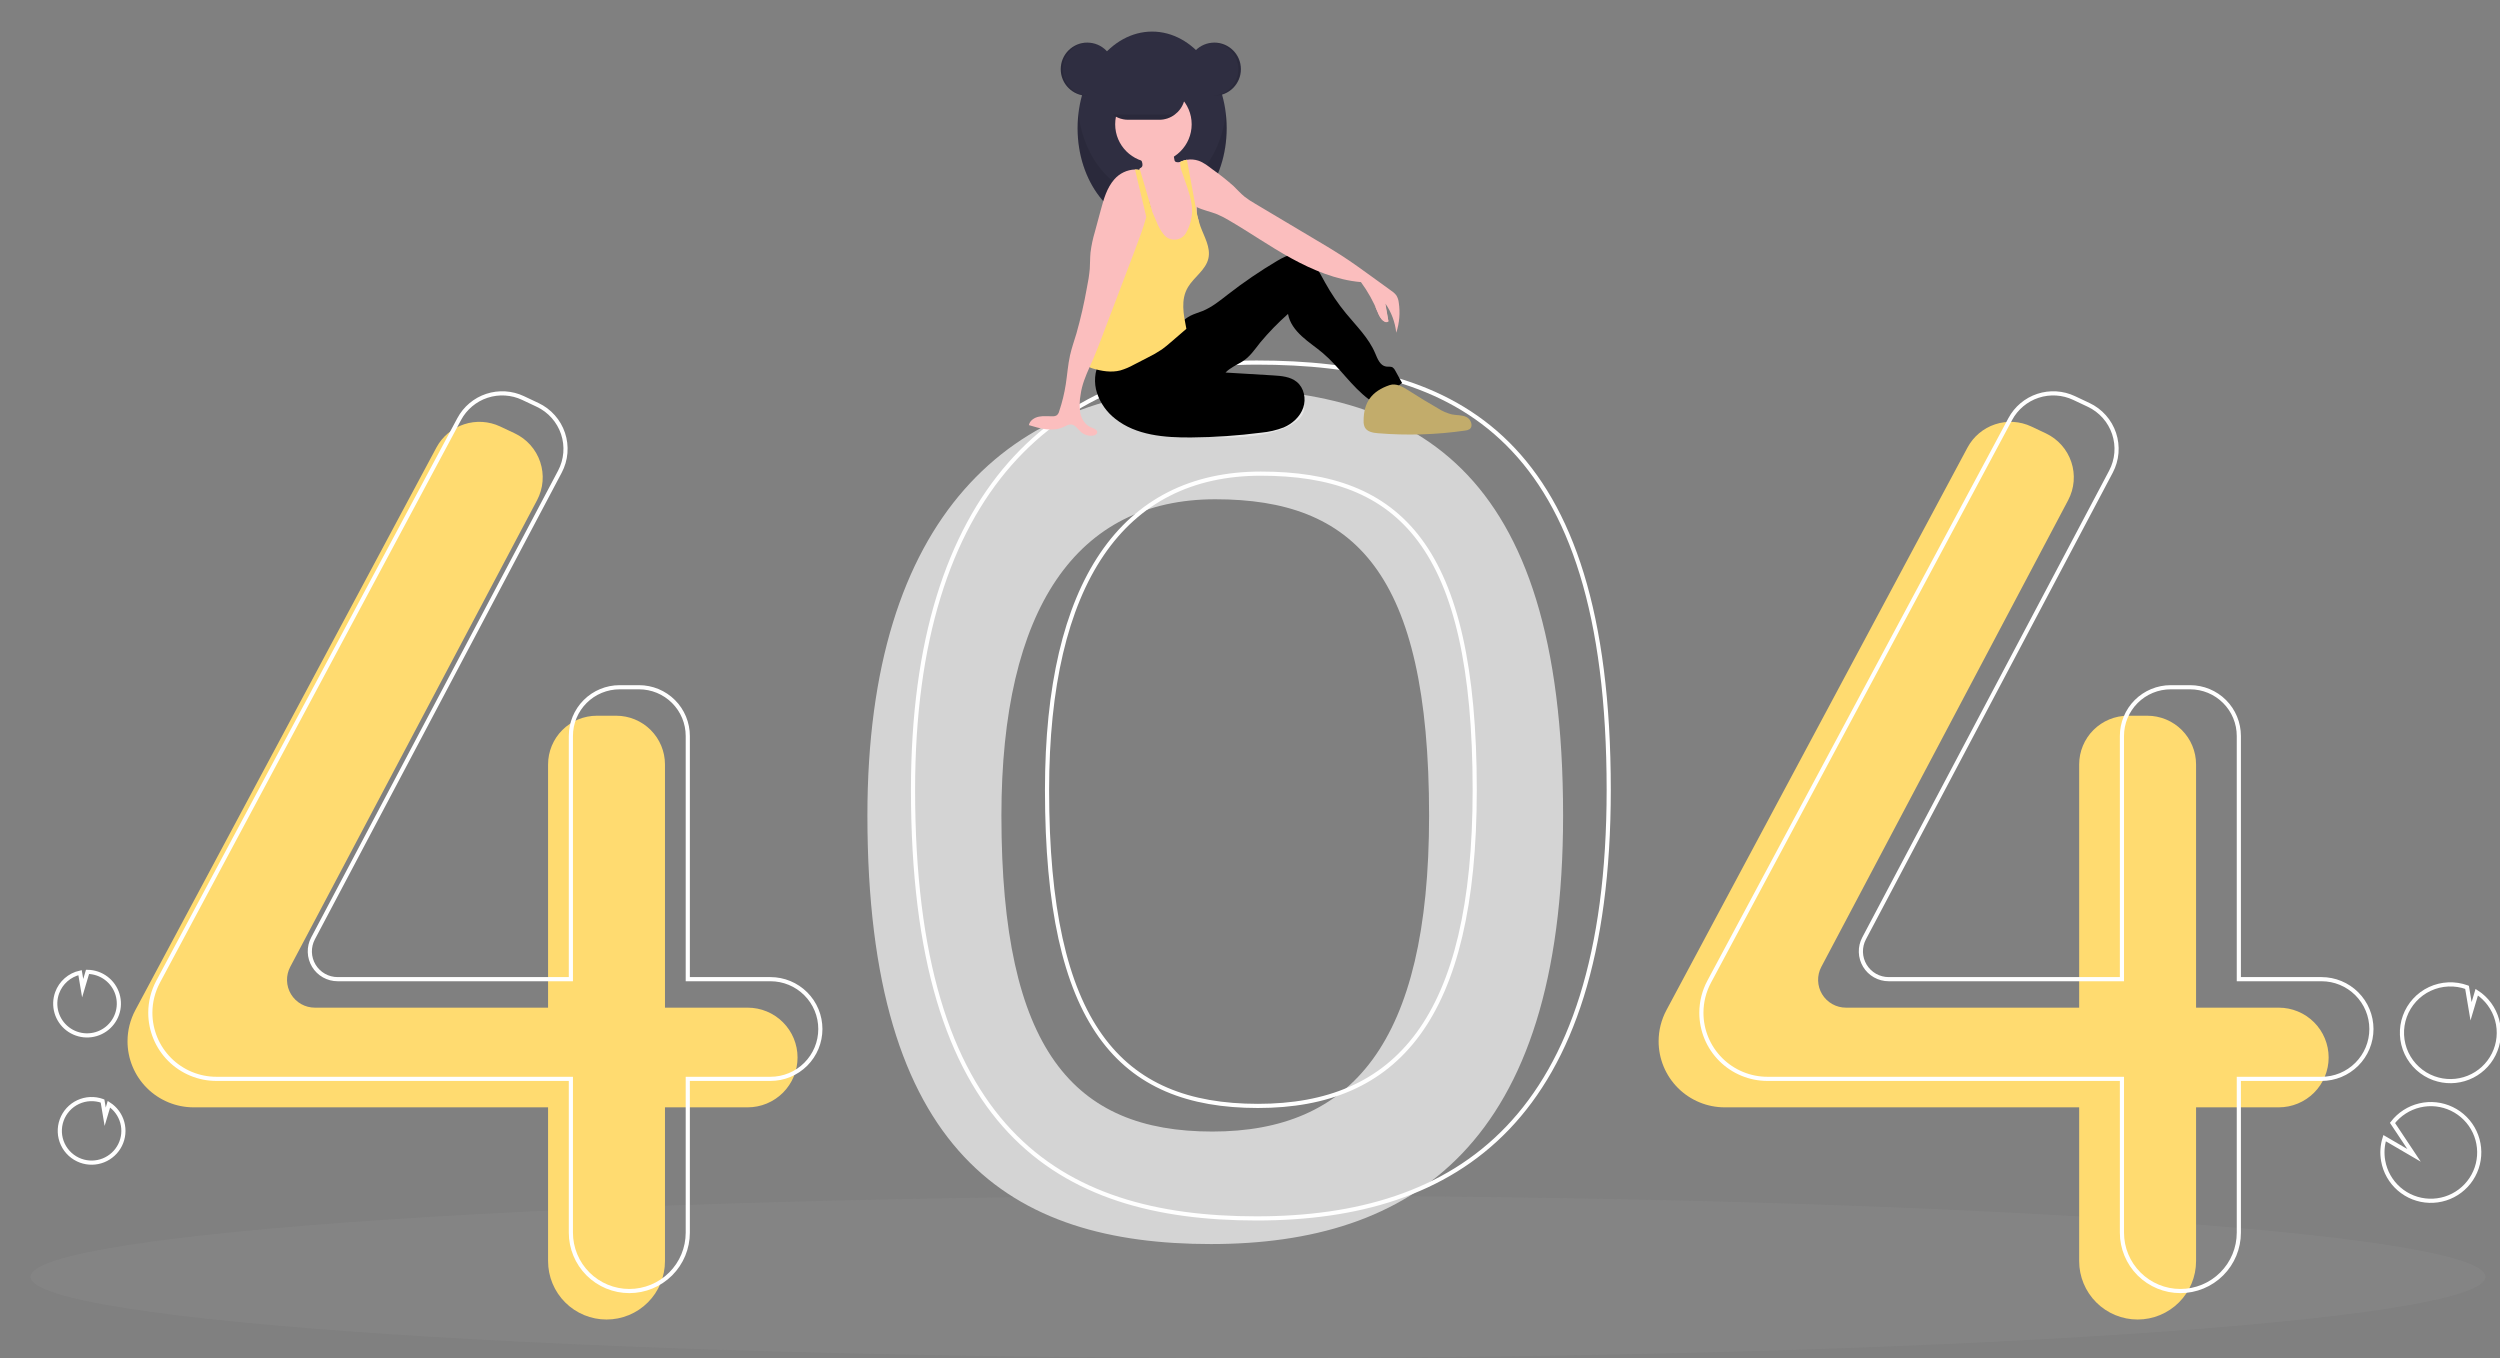 <svg width="602" height="327" viewBox="0 0 602 327" fill="none" xmlns="http://www.w3.org/2000/svg">
<rect x="0" y="0" width="602" height="327" fill="#808080" stroke="none"/>
<g clip-path="url(#clip0)">
<path d="M302.932 327C466.17 327 598.5 318.249 598.5 307.454C598.5 296.659 466.17 287.908 302.932 287.908C139.695 287.908 7.365 296.659 7.365 307.454C7.365 318.249 139.695 327 302.932 327Z" fill="#848484"/>
<path d="M291.602 93.477C243.447 93.477 208.871 124.339 208.871 196.351C208.871 277.964 243.447 299.567 291.602 299.567C339.758 299.567 376.394 275.906 376.394 196.351C376.393 111.308 339.758 93.477 291.602 93.477ZM291.919 272.477C258.565 272.477 241.14 252.93 241.14 196.403C241.14 146.527 259.278 120.224 292.632 120.224C325.986 120.224 344.125 137.501 344.125 196.403C344.125 251.505 325.273 272.477 291.919 272.477Z" fill="#d4d4d4"/>
<path d="M180.035 242.644H160.125V184.076C160.125 180.965 158.888 177.982 156.686 175.782C154.484 173.583 151.497 172.347 148.383 172.347H143.718C142.176 172.347 140.649 172.65 139.224 173.24C137.8 173.829 136.505 174.693 135.415 175.782C134.325 176.871 133.46 178.164 132.87 179.587C132.279 181.01 131.976 182.536 131.976 184.076V242.644H75.815C74.66 242.644 73.524 242.345 72.518 241.778C71.512 241.21 70.67 240.392 70.074 239.404C69.478 238.415 69.147 237.29 69.115 236.136C69.082 234.983 69.349 233.84 69.888 232.82L129.328 120.441C130.069 119.04 130.518 117.503 130.648 115.924C130.779 114.345 130.587 112.755 130.085 111.252C129.584 109.749 128.782 108.363 127.729 107.177C126.677 105.992 125.394 105.032 123.96 104.355L120.451 102.7C117.727 101.415 114.612 101.225 111.751 102.17C108.89 103.115 106.502 105.122 105.082 107.777L32.587 243.245C31.353 245.552 30.707 248.127 30.707 250.743C30.707 252.831 31.119 254.9 31.919 256.829C32.719 258.759 33.892 260.512 35.37 261.989C36.849 263.466 38.604 264.638 40.536 265.437C42.468 266.236 44.538 266.648 46.629 266.648H131.976V303.682C131.976 305.528 132.34 307.357 133.047 309.062C133.754 310.768 134.791 312.318 136.098 313.623C137.405 314.929 138.957 315.965 140.664 316.671C142.372 317.378 144.202 317.741 146.05 317.741C147.899 317.741 149.729 317.378 151.436 316.671C153.144 315.965 154.696 314.929 156.003 313.623C157.31 312.318 158.346 310.768 159.054 309.062C159.761 307.357 160.125 305.528 160.125 303.682V266.648H180.035C183.222 266.648 186.278 265.383 188.531 263.132C190.784 260.881 192.05 257.829 192.05 254.646C192.05 251.463 190.784 248.41 188.531 246.159C186.278 243.908 183.222 242.644 180.035 242.644Z" fill="#ffdb70"/>
<path d="M548.723 242.644H528.812V184.076C528.812 180.965 527.575 177.982 525.373 175.782C523.171 173.583 520.185 172.347 517.07 172.347H512.405C510.863 172.347 509.336 172.65 507.912 173.24C506.487 173.829 505.193 174.693 504.102 175.782C503.012 176.871 502.147 178.164 501.557 179.587C500.967 181.01 500.663 182.536 500.663 184.076V242.644H444.503C443.347 242.644 442.211 242.345 441.206 241.778C440.2 241.21 439.358 240.392 438.761 239.404C438.165 238.415 437.834 237.29 437.802 236.136C437.769 234.983 438.036 233.84 438.576 232.82L498.015 120.441C498.757 119.04 499.206 117.503 499.336 115.924C499.466 114.345 499.274 112.755 498.773 111.252C498.271 109.749 497.47 108.363 496.417 107.177C495.364 105.992 494.082 105.032 492.647 104.355L489.139 102.7C486.414 101.415 483.299 101.225 480.438 102.17C477.578 103.115 475.19 105.122 473.769 107.777L401.275 243.245C400.04 245.552 399.395 248.127 399.395 250.743C399.395 254.961 401.072 259.006 404.058 261.989C407.044 264.972 411.094 266.648 415.316 266.648H500.663V303.682C500.663 307.411 502.146 310.987 504.786 313.623C507.425 316.26 511.005 317.741 514.738 317.741C518.471 317.741 522.051 316.26 524.69 313.623C527.33 310.987 528.812 307.411 528.812 303.682V266.648H548.723C551.909 266.648 554.965 265.383 557.219 263.132C559.472 260.881 560.738 257.829 560.738 254.646C560.738 251.463 559.472 248.41 557.219 246.159C554.965 243.908 551.909 242.644 548.723 242.644Z" fill="#ffdb70"/>
<path d="M185.528 235.785H165.617V177.218C165.617 175.677 165.313 174.152 164.723 172.729C164.133 171.306 163.268 170.013 162.178 168.924C161.088 167.835 159.793 166.971 158.369 166.381C156.944 165.792 155.417 165.489 153.875 165.489H149.21C146.096 165.489 143.109 166.724 140.907 168.924C138.705 171.124 137.468 174.107 137.468 177.218V235.785H81.307C80.152 235.785 79.016 235.487 78.01 234.92C77.004 234.352 76.162 233.534 75.566 232.546C74.97 231.557 74.639 230.432 74.607 229.278C74.574 228.124 74.841 226.982 75.38 225.961L134.82 113.583C135.561 112.182 136.01 110.645 136.141 109.066C136.271 107.486 136.079 105.897 135.578 104.394C135.076 102.891 134.274 101.505 133.222 100.319C132.169 99.134 130.887 98.174 129.452 97.497L125.943 95.842C123.219 94.557 120.104 94.367 117.243 95.312C114.382 96.257 111.995 98.264 110.574 100.919L38.08 236.387C36.845 238.694 36.199 241.269 36.199 243.885V243.885C36.199 248.103 37.877 252.148 40.863 255.131C43.849 258.114 47.898 259.789 52.121 259.789H137.468V296.824C137.468 298.67 137.832 300.498 138.539 302.204C139.247 303.91 140.283 305.46 141.59 306.765C142.897 308.071 144.449 309.106 146.156 309.813C147.864 310.519 149.694 310.883 151.542 310.883H151.543C155.275 310.883 158.855 309.402 161.495 306.765C164.134 304.129 165.617 300.553 165.617 296.824V259.789H185.528C187.105 259.789 188.668 259.479 190.125 258.876C191.583 258.273 192.908 257.388 194.023 256.274C195.139 255.16 196.024 253.836 196.628 252.38C197.232 250.924 197.542 249.364 197.542 247.787V247.787C197.542 246.211 197.232 244.651 196.628 243.194C196.024 241.738 195.139 240.415 194.023 239.301C192.908 238.186 191.583 237.302 190.125 236.699C188.668 236.096 187.105 235.785 185.528 235.785V235.785Z" stroke="#ffffff" stroke-miterlimit="10"/>
<path d="M559.022 235.785H539.111V177.218C539.111 174.107 537.874 171.124 535.672 168.924C533.47 166.724 530.484 165.489 527.369 165.489H522.704C521.162 165.489 519.635 165.792 518.211 166.381C516.786 166.971 515.492 167.835 514.401 168.924C513.311 170.013 512.446 171.306 511.856 172.729C511.266 174.152 510.962 175.677 510.962 177.218V235.785H454.801C453.646 235.785 452.51 235.487 451.504 234.92C450.498 234.352 449.656 233.534 449.06 232.546C448.464 231.557 448.133 230.432 448.101 229.278C448.068 228.124 448.335 226.982 448.875 225.961L508.314 113.583C509.055 112.182 509.505 110.645 509.635 109.066C509.765 107.486 509.573 105.897 509.072 104.394C508.57 102.891 507.769 101.505 506.716 100.319C505.663 99.134 504.381 98.174 502.946 97.497L499.437 95.842C496.713 94.557 493.598 94.367 490.737 95.312C487.876 96.257 485.489 98.264 484.068 100.919L411.574 236.387C410.339 238.694 409.693 241.269 409.693 243.885C409.693 248.103 411.371 252.148 414.357 255.131C417.343 258.114 421.392 259.789 425.615 259.789H510.962V296.824C510.962 300.553 512.445 304.129 515.084 306.765C517.724 309.402 521.304 310.883 525.037 310.883V310.883C528.769 310.883 532.349 309.402 534.989 306.765C537.628 304.129 539.111 300.553 539.111 296.824V259.789H559.022C560.6 259.789 562.162 259.479 563.62 258.876C565.077 258.273 566.402 257.388 567.518 256.274C568.633 255.16 569.518 253.836 570.122 252.38C570.726 250.924 571.037 249.364 571.037 247.787V247.787C571.037 244.604 569.771 241.552 567.518 239.301C565.264 237.05 562.208 235.785 559.022 235.785V235.785Z" stroke="#ffffff" stroke-miterlimit="10"/>
<path d="M302.589 87.305C254.433 87.305 219.857 118.167 219.857 190.178C219.857 271.791 254.433 293.395 302.589 293.395C350.745 293.395 387.38 269.734 387.38 190.178C387.38 105.136 350.745 87.305 302.589 87.305ZM302.905 266.305C269.551 266.305 252.126 246.758 252.126 190.231C252.126 140.354 270.265 114.052 303.619 114.052C336.973 114.052 355.111 131.329 355.111 190.231C355.111 245.333 336.259 266.305 302.905 266.305V266.305Z" stroke="#ffffff" stroke-miterlimit="10"/>
<path d="M586.08 259.638C588.771 260.614 591.729 260.565 594.387 259.503C597.046 258.44 599.22 256.438 600.495 253.877C601.771 251.316 602.058 248.376 601.303 245.617C600.548 242.858 598.803 240.473 596.4 238.916L595.032 243.517L594.062 237.749C594.053 237.745 594.043 237.741 594.033 237.738C592.593 237.215 591.064 236.981 589.534 237.049C588.003 237.117 586.501 237.485 585.113 238.133C583.725 238.781 582.479 239.695 581.445 240.824C580.411 241.953 579.61 243.275 579.088 244.714C578.565 246.152 578.332 247.679 578.4 249.208C578.469 250.737 578.839 252.237 579.488 253.623C580.137 255.009 581.054 256.254 582.185 257.286C583.316 258.318 584.639 259.117 586.08 259.638H586.08Z" stroke="#ffffff" stroke-miterlimit="10"/>
<path d="M573.867 279.524C574.329 282.155 575.684 284.547 577.702 286.298C579.721 288.05 582.281 289.055 584.954 289.145C587.626 289.235 590.248 288.404 592.38 286.792C594.512 285.18 596.025 282.885 596.664 280.291C597.303 277.697 597.029 274.963 595.89 272.547C594.75 270.131 592.813 268.179 590.404 267.02C587.995 265.861 585.261 265.564 582.659 266.18C580.057 266.796 577.746 268.287 576.114 270.402L581.309 278.214L574.21 274.068C573.66 275.833 573.542 277.704 573.867 279.524V279.524Z" stroke="#ffffff" stroke-miterlimit="10"/>
<path d="M13.762 239.065C14.2 237.859 14.934 236.782 15.898 235.934C16.862 235.086 18.024 234.493 19.277 234.212L19.908 237.957L21.077 234.023C22.701 234.048 24.275 234.586 25.573 235.563C26.87 236.539 27.823 237.901 28.295 239.454C28.766 241.006 28.732 242.668 28.196 244.2C27.66 245.731 26.651 247.053 25.314 247.974C23.977 248.896 22.382 249.369 20.759 249.325C19.135 249.282 17.567 248.724 16.282 247.733C14.996 246.741 14.06 245.367 13.607 243.809C13.154 242.251 13.208 240.59 13.762 239.065V239.065Z" stroke="#ffffff" stroke-miterlimit="10"/>
<path d="M19.447 279.505C21.216 280.146 23.159 280.114 24.905 279.416C26.652 278.718 28.081 277.402 28.919 275.72C29.757 274.037 29.945 272.105 29.449 270.292C28.953 268.48 27.806 266.913 26.228 265.89L25.329 268.913L24.692 265.124C24.686 265.121 24.679 265.118 24.672 265.116C23.727 264.773 22.723 264.62 21.717 264.665C20.712 264.71 19.726 264.952 18.815 265.378C16.974 266.238 15.551 267.793 14.858 269.701C14.165 271.609 14.259 273.714 15.12 275.552C15.98 277.391 17.537 278.813 19.447 279.505V279.505Z" stroke="#ffffff" stroke-miterlimit="10"/>
<path d="M261.824 23.061C265.358 23.061 268.223 20.195 268.223 16.66C268.223 13.124 265.358 10.259 261.824 10.259C258.289 10.259 255.424 13.124 255.424 16.66C255.424 20.195 258.289 23.061 261.824 23.061Z" fill="#2F2E41"/>
<path d="M277.433 54.129C287.347 54.129 295.384 43.714 295.384 30.867C295.384 18.02 287.347 7.605 277.433 7.605C267.519 7.605 259.482 18.02 259.482 30.867C259.482 43.714 267.519 54.129 277.433 54.129Z" fill="#2F2E41"/>
<path opacity="0.1" d="M277.433 47.103C268.441 47.103 260.993 38.535 259.686 27.354C259.55 28.52 259.482 29.693 259.482 30.867C259.482 43.714 267.519 54.129 277.433 54.129C287.347 54.129 295.384 43.714 295.384 30.867C295.384 29.693 295.316 28.52 295.18 27.354C293.873 38.535 286.425 47.103 277.433 47.103Z" fill="black"/>
<path d="M313.959 98.991C313.574 100.575 311.912 101.844 310.071 102.731C306.201 104.595 301.427 105.151 296.796 105.337C295.615 105.409 294.43 105.387 293.252 105.272C290.97 105.051 288.829 104.067 287.175 102.478C287.057 102.401 286.961 102.295 286.895 102.171C286.828 102.047 286.795 101.907 286.797 101.766C286.799 101.626 286.837 101.487 286.907 101.365C286.977 101.243 287.077 101.14 287.197 101.067C289.662 98.359 293.776 96.698 297.92 95.502C301.062 94.595 306.542 92.247 309.969 92.564C313.289 92.871 314.446 96.99 313.959 98.991Z" fill="#ffffff"/>
<path opacity="0.1" d="M313.959 98.991C313.574 100.575 311.912 101.844 310.071 102.731C306.201 104.595 301.427 105.151 296.796 105.337C295.615 105.409 294.43 105.387 293.252 105.272C290.97 105.051 288.829 104.067 287.175 102.478C287.057 102.401 286.961 102.295 286.895 102.171C286.828 102.047 286.795 101.907 286.797 101.766C286.799 101.626 286.837 101.487 286.907 101.365C286.977 101.243 287.077 101.14 287.197 101.067C289.662 98.359 293.776 96.698 297.92 95.502C301.062 94.595 306.542 92.247 309.969 92.564C313.289 92.871 314.446 96.99 313.959 98.991Z" fill="black"/>
<path d="M264.751 87.149C263.57 89.465 263.356 92.155 264.157 94.628C264.971 97.083 266.495 99.241 268.536 100.829C273.544 104.843 280.436 105.396 286.853 105.34C292.478 105.291 298.094 104.906 303.672 104.187C305.542 104.021 307.379 103.595 309.13 102.92C311.224 102.013 313.065 100.351 313.81 98.193C314.556 96.036 314.027 93.394 312.256 91.955C310.7 90.69 308.554 90.516 306.552 90.395L295.099 89.707C296.231 88.561 297.738 87.914 299.115 87.081C300.944 85.977 302.158 84.122 303.487 82.45C305.535 80.001 307.764 77.71 310.154 75.594C310.526 77.733 311.879 79.489 313.471 80.965C315.063 82.44 316.898 83.628 318.553 85.033C322.56 88.436 325.446 93.055 329.66 96.197C332.56 95.435 335.27 94.082 337.621 92.222L335.983 89.254C335.847 88.948 335.634 88.683 335.366 88.484C334.902 88.198 334.305 88.345 333.766 88.264C332.327 88.049 331.699 86.387 331.134 85.046C329.584 81.363 326.616 78.506 324.081 75.418C322.21 73.139 320.551 70.694 319.123 68.114C318.271 66.575 317.492 64.972 316.336 63.647C315.181 62.321 313.561 61.279 311.803 61.275C310.249 61.272 308.816 62.06 307.48 62.854C303.411 65.271 299.496 67.939 295.758 70.842C293.802 72.361 291.858 73.966 289.563 74.897C288.597 75.289 287.578 75.557 286.651 76.034C285.028 76.87 283.795 78.284 282.469 79.539C277.738 84.016 271.26 86.917 264.751 87.149Z" fill="#000000"/>
<path d="M288.698 55.284C288.645 56.653 288.354 58.001 287.838 59.27C287.577 59.903 287.188 60.475 286.696 60.95C286.203 61.426 285.618 61.795 284.977 62.035C284.067 62.279 283.112 62.31 282.188 62.125C281.382 62.041 280.605 61.776 279.915 61.351C278.841 60.612 278.306 59.295 278.111 58.005C277.916 56.717 278.003 55.401 277.878 54.104C277.756 53.056 277.557 52.019 277.282 51C277.198 50.661 277.112 50.324 277.027 49.987C276.945 49.65 276.863 49.312 276.789 48.975C276.72 48.658 276.656 48.34 276.601 48.02C276.556 47.75 276.515 47.478 276.486 47.205C276.458 46.395 276.323 45.592 276.085 44.818C275.86 44.316 275.58 43.84 275.248 43.402C275.106 43.199 274.968 42.996 274.842 42.785C274.476 42.237 274.306 41.582 274.36 40.926C274.375 40.824 274.399 40.724 274.433 40.627C274.446 40.59 274.46 40.553 274.475 40.517C274.616 40.478 274.745 40.407 274.851 40.307C274.957 40.208 275.038 40.084 275.086 39.947C275.139 39.651 275.114 39.347 275.012 39.065C274.896 38.67 274.736 38.289 274.536 37.93C274.405 37.692 273.96 37.265 273.957 36.993C273.951 36.447 275.018 36.006 275.451 35.791C276.771 35.13 278.242 34.831 279.715 34.926C280.66 34.99 281.684 35.28 282.205 36.072C282.673 36.785 282.611 37.709 282.811 38.538C282.832 38.659 282.883 38.772 282.959 38.868C283.061 38.961 283.189 39.02 283.326 39.036C283.557 39.083 283.794 39.092 284.028 39.065H284.03C284.092 39.06 284.153 39.051 284.214 39.038C284.578 38.971 284.923 38.822 285.222 38.602C285.416 38.551 285.611 38.509 285.807 38.476C285.815 38.475 285.823 38.474 285.831 38.471C286.613 40.94 286.714 43.586 287.354 46.099C287.671 47.35 288.125 48.585 288.189 49.871C288.194 49.928 288.196 49.985 288.197 50.043C288.207 50.457 288.174 50.874 288.191 51.286C288.197 51.471 288.218 51.656 288.253 51.839C288.323 52.132 288.41 52.42 288.514 52.703L288.519 52.717C288.548 52.808 288.577 52.9 288.6 52.992C288.617 53.059 288.633 53.125 288.645 53.192L288.647 53.197C288.762 53.887 288.78 54.589 288.698 55.284Z" fill="#FBBEBE"/>
<path d="M277.745 39.141C282.831 39.141 286.954 35.017 286.954 29.93C286.954 24.843 282.831 20.719 277.745 20.719C272.658 20.719 268.535 24.843 268.535 29.93C268.535 35.017 272.658 39.141 277.745 39.141Z" fill="#FBBEBE"/>
<path d="M336.214 80.117C335.948 77.604 335.054 75.198 333.617 73.119C333.856 74.54 334.095 75.96 334.335 77.38C334.037 77.466 333.72 77.464 333.423 77.372C333.127 77.281 332.863 77.105 332.665 76.866C332.277 76.382 331.98 75.831 331.789 75.241C330.743 72.643 329.375 70.187 327.717 67.93C321.854 67.441 316.058 65.01 310.903 62.177C305.745 59.345 300.919 55.949 295.83 52.997C294.948 52.464 294.029 51.994 293.08 51.592C291.488 50.953 289.701 50.622 288.191 49.871C288.09 49.821 287.988 49.768 287.889 49.714C287.548 49.528 287.225 49.311 286.924 49.066C286.761 48.934 286.607 48.792 286.462 48.641C285.709 47.765 285.112 46.766 284.696 45.687C283.886 43.895 283.598 41.733 282.789 39.941C283.161 39.593 283.578 39.298 284.03 39.065H284.032C284.097 39.03 284.163 38.998 284.23 38.966C284.55 38.816 284.882 38.694 285.224 38.603C285.418 38.551 285.613 38.509 285.809 38.476C285.817 38.475 285.825 38.474 285.833 38.471C286.745 38.323 287.679 38.397 288.557 38.687C289.84 39.121 290.921 39.987 292 40.807C293.752 42.042 295.433 43.375 297.034 44.801C297.924 45.653 298.735 46.59 299.692 47.364C300.487 47.978 301.326 48.533 302.201 49.027C307.378 52.112 312.556 55.196 317.735 58.28C319.488 59.325 321.242 60.369 322.956 61.474C325.56 63.154 328.07 64.975 330.578 66.793C332.056 67.864 333.534 68.936 335.011 70.008C335.496 70.317 335.921 70.71 336.268 71.169C336.574 71.691 336.764 72.272 336.825 72.873C337.196 75.302 336.986 77.784 336.214 80.117Z" fill="#FBBEBE"/>
<path d="M290.984 62.211C290.362 64.998 287.546 66.683 286.074 69.13C284.245 72.169 284.991 75.7 285.678 79.18C284.423 80.262 283.168 81.344 281.911 82.426C281.218 83.02 280.525 83.618 279.779 84.145C278.691 84.874 277.554 85.527 276.376 86.099C275.265 86.671 274.154 87.243 273.042 87.815C272.009 88.396 270.914 88.86 269.778 89.198C267.589 89.76 265.263 89.367 263.096 88.716C262.841 88.649 262.595 88.549 262.366 88.418C262.231 88.337 262.113 88.23 262.019 88.104C261.806 87.721 261.728 87.277 261.799 86.844C262.019 83.197 262.91 79.626 263.799 76.082C264.273 73.956 264.912 71.87 265.708 69.842C266.488 68.105 267.386 66.422 268.394 64.806C269.507 62.772 270.825 60.858 272.327 59.093C273.059 58.414 273.675 57.62 274.151 56.742C274.705 55.478 274.491 54.027 274.603 52.65C274.689 51.616 274.964 50.606 275.413 49.67V49.668C275.654 49.164 275.944 48.685 276.278 48.238C276.43 48.591 276.581 48.944 276.732 49.295C276.832 49.526 276.931 49.757 277.029 49.987C277.157 50.283 277.284 50.579 277.41 50.874C277.773 51.72 278.137 52.566 278.499 53.411C278.891 54.475 279.45 55.471 280.154 56.36C280.476 56.815 280.91 57.179 281.415 57.416C281.919 57.654 282.477 57.756 283.033 57.713C283.589 57.671 284.124 57.485 284.587 57.173C285.049 56.862 285.423 56.436 285.672 55.937C286.196 55.005 286.576 53.999 286.799 52.953C287.107 51.68 287.15 50.356 286.924 49.066C286.547 46.58 285.491 44.042 284.723 41.733C284.41 40.963 284.229 40.146 284.187 39.316C284.189 39.223 284.198 39.13 284.215 39.038C284.22 39.015 284.225 38.99 284.229 38.966C284.549 38.816 284.882 38.694 285.224 38.602C285.417 38.551 285.612 38.509 285.809 38.476C286.485 42.136 287.162 45.795 287.84 49.455C287.855 49.54 287.873 49.626 287.888 49.714C287.985 50.238 288.083 50.763 288.193 51.286C288.291 51.76 288.397 52.233 288.516 52.703L288.52 52.717C288.561 52.877 288.603 53.034 288.647 53.192L288.648 53.197C288.769 53.628 288.903 54.055 289.054 54.477C289.972 57.017 291.572 59.574 290.984 62.211Z" fill="#ffdb70"/>
<path d="M328.358 101.374C328.329 101.911 328.433 102.447 328.661 102.934C329.237 103.987 330.62 104.227 331.817 104.325C338.808 104.9 345.841 104.686 352.783 103.686C353.16 103.661 353.525 103.547 353.85 103.355C354.837 102.663 354.229 100.976 353.151 100.436C352.073 99.896 350.794 100.026 349.612 99.792C348.437 99.496 347.318 99.011 346.299 98.355C343.901 96.977 341.537 95.54 339.209 94.045C337.823 93.154 336.187 92.204 334.625 92.732C330.396 94.163 328.33 96.811 328.358 101.374Z" fill="#c2ac6b"/>
<path d="M276.824 48.78V48.782C276.813 48.847 276.802 48.911 276.788 48.975C276.771 49.081 276.751 49.189 276.731 49.295C276.537 50.287 276.3 51.273 276.027 52.254C275.277 54.962 274.274 57.627 273.278 60.253C270.606 67.294 267.933 74.336 265.26 81.378C264.585 83.152 263.912 84.927 263.146 86.664C262.89 87.244 262.626 87.828 262.364 88.418C261.424 90.53 260.522 92.711 260.222 94.959C259.943 96.439 259.911 97.954 260.127 99.445C260.427 100.918 261.321 102.358 262.722 102.903C263.405 103.17 264.384 103.527 264.197 104.237C264.095 104.628 263.652 104.818 263.254 104.884C262.728 104.968 262.191 104.935 261.679 104.787C261.168 104.64 260.695 104.382 260.294 104.031C259.547 103.368 258.972 102.336 257.978 102.225C257.29 102.15 256.656 102.562 256.025 102.851C253.453 104.027 250.456 103.204 247.754 102.369C247.966 101.274 249.065 100.553 250.156 100.334C251.247 100.114 252.376 100.27 253.489 100.241C253.845 100.26 254.199 100.169 254.502 99.98C254.773 99.731 254.964 99.405 255.048 99.046C255.765 96.922 256.298 94.74 256.642 92.524C257.001 90.208 257.151 87.857 257.663 85.57C258.061 83.785 258.676 82.057 259.203 80.306C260.223 76.699 261.061 73.043 261.713 69.352C262.043 67.819 262.279 66.267 262.42 64.704C262.509 63.409 262.467 62.107 262.592 60.815C262.801 59.136 263.152 57.477 263.639 55.855C264.117 54.087 264.594 52.319 265.071 50.552C265.778 47.937 266.536 45.221 268.328 43.188C268.951 42.472 269.713 41.892 270.569 41.483C271.425 41.075 272.355 40.846 273.303 40.812C273.658 40.811 274.013 40.849 274.36 40.926C274.417 40.94 274.475 40.954 274.533 40.969C274.911 41.068 275.274 41.218 275.612 41.416C276.164 41.065 276.445 41.188 276.812 41.73C277.133 42.303 277.285 42.956 277.249 43.612C277.28 45.345 277.138 47.076 276.824 48.78Z" fill="#FBBEBE"/>
<path d="M277.433 50.85L277.41 50.874L277.284 51L276.029 52.254L275.414 49.67L273.305 40.812C273.66 40.811 274.014 40.849 274.361 40.926C274.376 40.824 274.401 40.724 274.435 40.627L274.535 40.969L275.25 43.402L276.603 48.02L276.826 48.78V48.782L277.433 50.85Z" fill="#ffdb70"/>
<path d="M285.397 22.59C285.396 23.41 285.233 24.222 284.918 24.98C284.603 25.737 284.142 26.425 283.561 27.004C283.351 27.214 283.125 27.409 282.886 27.587C281.809 28.399 280.497 28.839 279.148 28.84H271.66C270.005 28.837 268.419 28.178 267.25 27.007C266.081 25.835 265.424 24.248 265.424 22.593C265.424 20.938 266.081 19.351 267.25 18.179C268.419 17.008 270.005 16.349 271.66 16.346H279.148C280.803 16.351 282.389 17.01 283.56 18.179C284.73 19.349 285.391 20.935 285.397 22.59Z" fill="#2F2E41"/>
<path d="M292.417 23.061C295.952 23.061 298.817 20.195 298.817 16.66C298.817 13.124 295.952 10.259 292.417 10.259C288.883 10.259 286.018 13.124 286.018 16.66C286.018 20.195 288.883 23.061 292.417 23.061Z" fill="#2F2E41"/>
<path opacity="0.1" d="M292.261 10.259C292.183 10.259 292.105 10.262 292.027 10.265C293.683 10.325 295.251 11.025 296.4 12.218C297.55 13.41 298.193 15.003 298.193 16.66C298.193 18.317 297.55 19.909 296.4 21.102C295.251 22.294 293.683 22.994 292.027 23.055C292.105 23.058 292.183 23.061 292.261 23.061C293.959 23.061 295.587 22.386 296.787 21.186C297.987 19.985 298.661 18.357 298.661 16.66C298.661 14.962 297.987 13.334 296.787 12.133C295.587 10.933 293.959 10.259 292.261 10.259Z" fill="black"/>
<path opacity="0.1" d="M261.824 10.259C261.902 10.259 261.98 10.262 262.058 10.265C260.402 10.325 258.835 11.025 257.685 12.218C256.535 13.41 255.892 15.003 255.892 16.66C255.892 18.317 256.535 19.909 257.685 21.102C258.835 22.294 260.402 22.994 262.058 23.055C261.98 23.058 261.902 23.061 261.824 23.061C260.127 23.059 258.501 22.384 257.302 21.184C256.103 19.984 255.43 18.356 255.43 16.66C255.43 14.963 256.103 13.336 257.302 12.136C258.501 10.935 260.127 10.26 261.824 10.259Z" fill="black"/>
<path opacity="0.1" d="M282.885 27.587C281.808 28.399 280.496 28.839 279.147 28.84H271.658C270.309 28.839 268.997 28.399 267.92 27.587H282.885Z" fill="black"/>
<path d="M331.244 73.968C331.244 73.968 332.857 78.618 334.334 77.38L333.157 71.302L331.244 73.968Z" fill="#FBBEBE"/>
</g>
<defs>
<clipPath id="clip0">
<rect width="602" height="327" fill="white"/>
</clipPath>
</defs>
</svg>
